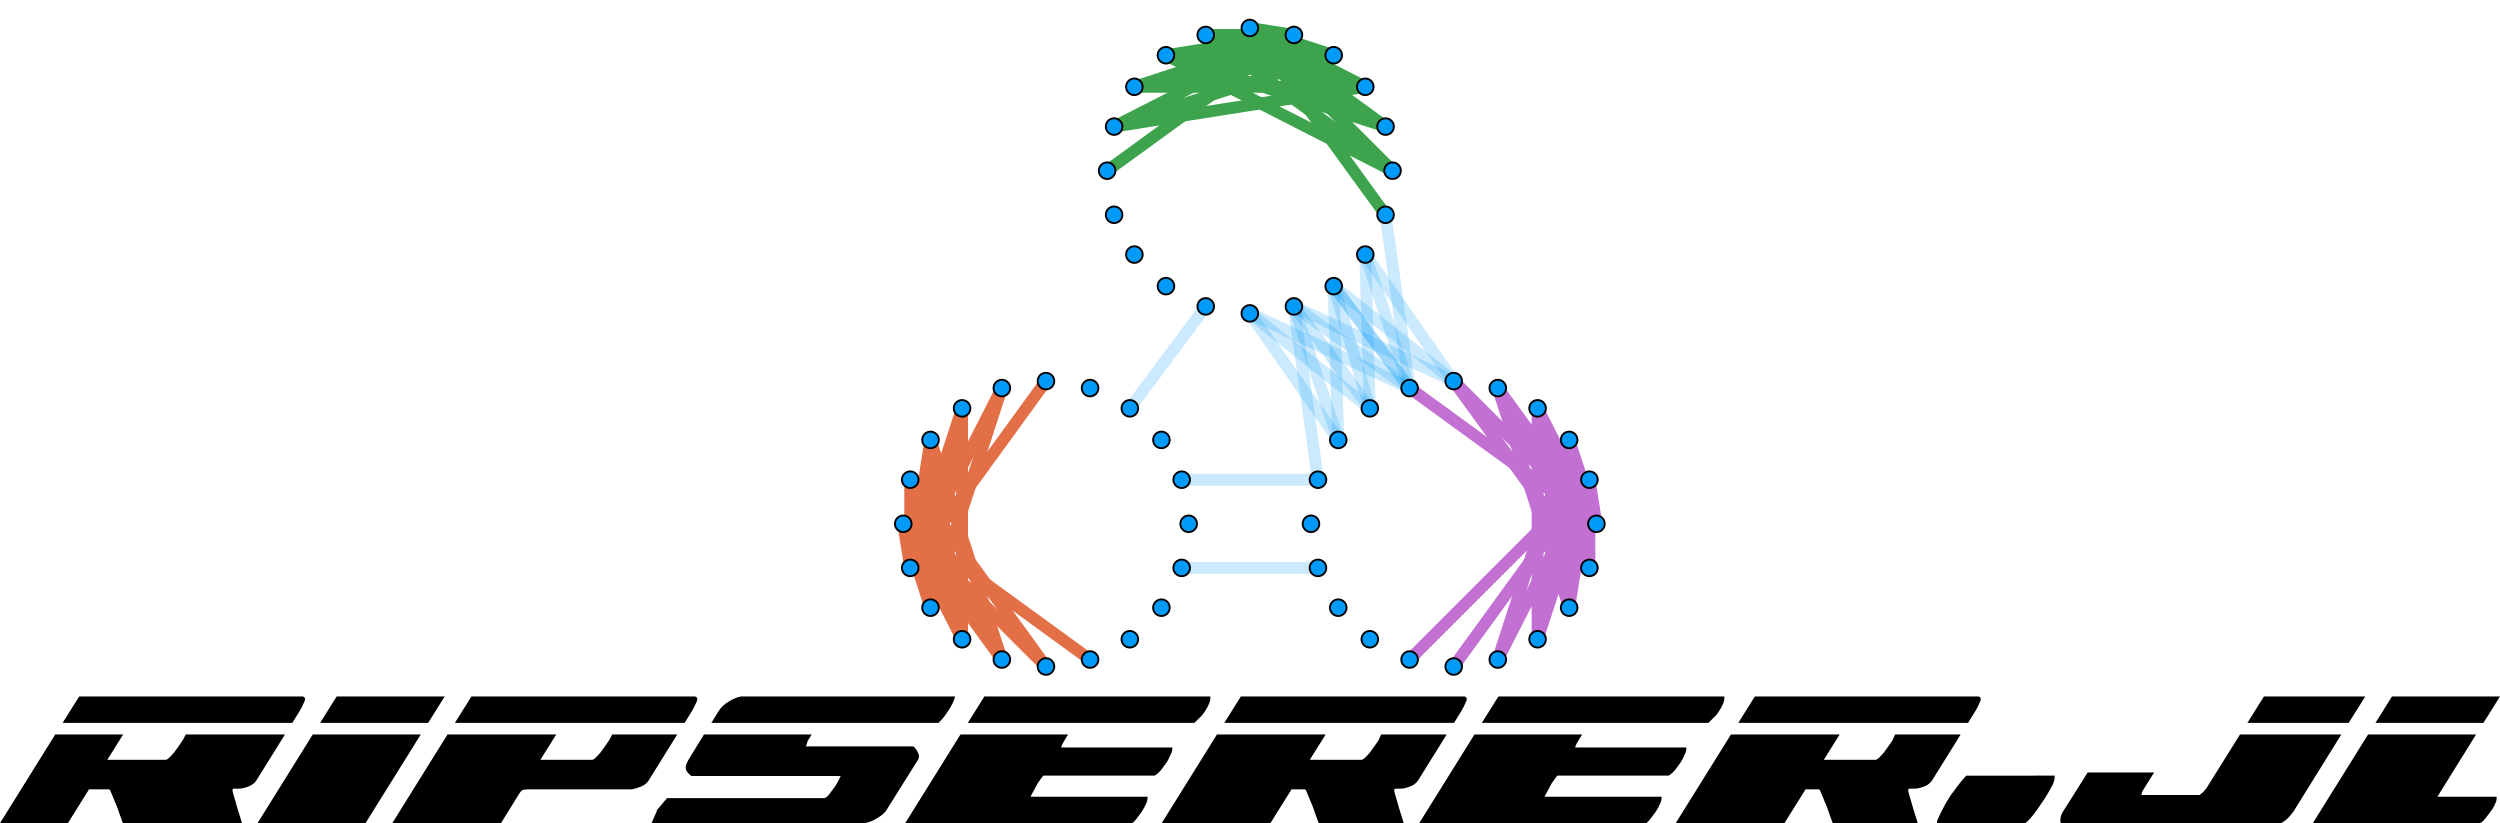 <?xml version="1.0" encoding="UTF-8" standalone="no"?>
<svg
   xmlns:dc="http://purl.org/dc/elements/1.1/"
   xmlns:cc="http://creativecommons.org/ns#"
   xmlns:rdf="http://www.w3.org/1999/02/22-rdf-syntax-ns#"
   xmlns:svg="http://www.w3.org/2000/svg"
   xmlns="http://www.w3.org/2000/svg"
   xmlns:xlink="http://www.w3.org/1999/xlink"
   width="360.984mm"
   height="118.854mm"
   viewBox="0 0 360.984 118.854"
   version="1.1"
   id="svg8">
  <defs
     id="defs2">
    <linearGradient
       id="linearGradient5835">
      <stop
         style="stop-color:#ff0000;stop-opacity:1;"
         offset="0"
         id="stop5837" />
      <stop
         style="stop-color:#ff0000;stop-opacity:0;"
         offset="1"
         id="stop5839" />
    </linearGradient>
    <linearGradient
       xlink:href="#linearGradient5835"
       id="linearGradient5841"
       x1="-221.821"
       y1="1756.084"
       x2="258.179"
       y2="1756.084"
       gradientUnits="userSpaceOnUse" />
    <clipPath
       id="clip970">
      <rect
         x="0"
         y="0"
         width="2400"
         height="1600"
         id="rect286899" />
    </clipPath>
    <clipPath
       id="clip971">
      <rect
         x="480"
         y="0"
         width="1681"
         height="1600"
         id="rect286906" />
    </clipPath>
    <clipPath
       id="clip972">
      <rect
         x="510"
         y="47"
         width="1443"
         height="1443"
         id="rect286913" />
    </clipPath>
    <clipPath
       id="clip540">
      <rect
         x="0"
         y="0"
         width="2400"
         height="1600"
         id="rect5111" />
    </clipPath>
    <clipPath
       id="clip541">
      <rect
         x="480"
         y="0"
         width="1681"
         height="1600"
         id="rect5118" />
    </clipPath>
    <clipPath
       id="clip542">
      <rect
         x="510"
         y="47"
         width="1443"
         height="1443"
         id="rect5125" />
    </clipPath>
    <clipPath
       id="clip540-3">
      <rect
         x="0"
         y="0"
         width="2400"
         height="1600"
         id="rect5919" />
    </clipPath>
    <clipPath
       id="clip541-6">
      <rect
         x="480"
         y="0"
         width="1681"
         height="1600"
         id="rect5926" />
    </clipPath>
    <clipPath
       id="clip542-7">
      <rect
         x="510"
         y="47"
         width="1443"
         height="1443"
         id="rect5933" />
    </clipPath>
    <clipPath
       id="clip570">
      <rect
         x="0"
         y="0"
         width="2400"
         height="1600"
         id="rect6727" />
    </clipPath>
    <clipPath
       id="clip571">
      <rect
         x="480"
         y="0"
         width="1681"
         height="1600"
         id="rect6734" />
    </clipPath>
    <clipPath
       id="clip572">
      <rect
         x="510"
         y="47"
         width="1443"
         height="1443"
         id="rect6741" />
    </clipPath>
    <clipPath
       id="clip600">
      <rect
         x="0"
         y="0"
         width="2400"
         height="1600"
         id="rect1929" />
    </clipPath>
    <clipPath
       id="clip601">
      <rect
         x="480"
         y="0"
         width="1681"
         height="1600"
         id="rect1936" />
    </clipPath>
    <clipPath
       id="clip602">
      <rect
         x="510"
         y="47"
         width="1443"
         height="1443"
         id="rect1943" />
    </clipPath>
  </defs>
  <g
     id="layer1"
     transform="translate(41.497,94.776)">
    <g
       aria-label="Ripserer.jl"
       id="text843"
       style="font-style:normal;font-variant:normal;font-weight:normal;font-stretch:normal;font-size:50.8px;line-height:1.25;font-family:'Dassault Laser Italic';-inkscape-font-specification:'Dassault Laser Italic, Normal';font-variant-ligatures:normal;font-variant-caps:normal;font-variant-numeric:normal;font-variant-east-asian:normal;letter-spacing:0px;word-spacing:0px;stroke-width:0.265">
      <path
         d="m -26.003,14.934 h 8.433 c 0.102,0 0.305,-0.102 0.508,-0.305 0.203,-0.203 0.457,-0.457 0.711,-0.762 0.203,-0.305 0.457,-0.61 0.66,-0.914 0.203,-0.305 0.406,-0.61 0.559,-0.813 0.152,-0.254 0.305,-0.559 0.457,-0.864 h 14.326 l -4.013,6.452 c -0.203,0.356 -0.457,0.61 -0.762,0.813 -0.305,0.203 -0.66,0.305 -0.965,0.406 -0.305,0.102 -0.61,0.152 -0.914,0.152 -0.305,0 -0.559,0 -0.762,0 l -0.152,0.102 v 0.203 c 0,0.152 0.152,0.61 0.356,1.321 0.203,0.711 0.508,1.829 1.016,3.353 H -23.717 c -0.102,-0.102 -0.152,-0.305 -0.254,-0.61 -0.102,-0.305 -0.254,-0.61 -0.356,-0.965 -0.102,-0.356 -0.254,-0.711 -0.406,-1.118 -0.152,-0.356 -0.305,-0.66 -0.406,-0.965 -0.203,-0.508 -0.356,-0.813 -0.406,-0.965 -0.051,-0.152 -0.152,-0.254 -0.254,-0.254 h -2.845 l -3.048,4.877 h -9.804 l 7.976,-12.802 h 9.804 z M 1.785,7.872 0.718,9.6 H -32.455 l 2.388,-3.81 H 2.242 c 0.305,0.102 0.406,0.356 0.203,0.762 -0.203,0.457 -0.406,0.914 -0.66,1.321 z"
         style="font-style:normal;font-variant:normal;font-weight:normal;font-stretch:normal;font-size:50.8px;font-family:'Dassault Laser Italic';-inkscape-font-specification:'Dassault Laser Italic, Normal';font-variant-ligatures:normal;font-variant-caps:normal;font-variant-numeric:normal;font-variant-east-asian:normal;stroke-width:0.265"
         id="path9286" />
      <path
         d="m -4.312,24.078 7.976,-12.802 h 15.596 l -7.976,12.802 z M 22.714,5.79 l -2.388,3.81 h -15.596 l 2.388,-3.81 z"
         style="font-style:normal;font-variant:normal;font-weight:normal;font-stretch:normal;font-size:50.8px;font-family:'Dassault Laser Italic';-inkscape-font-specification:'Dassault Laser Italic, Normal';font-variant-ligatures:normal;font-variant-caps:normal;font-variant-numeric:normal;font-variant-east-asian:normal;stroke-width:0.265"
         id="path9288" />
      <path
         d="m 36.532,14.934 h 7.468 c 0.102,0 0.305,-0.102 0.508,-0.305 0.203,-0.203 0.457,-0.457 0.711,-0.762 0.203,-0.305 0.457,-0.61 0.66,-0.914 0.203,-0.305 0.406,-0.61 0.559,-0.813 0.152,-0.254 0.305,-0.559 0.457,-0.864 h 9.398 l -4.013,6.452 c -0.203,0.406 -0.508,0.66 -0.813,0.864 -0.305,0.203 -0.66,0.305 -0.965,0.406 -0.305,0.102 -0.61,0.203 -0.914,0.203 -0.305,0 -0.559,0 -0.762,0 h -14.072 c -0.406,0 -0.66,0.051 -0.813,0.102 -0.152,0.102 -0.305,0.254 -0.457,0.508 l -2.642,4.267 h -15.697 l 7.976,-12.802 h 15.697 z m 21.895,-7.061 -1.067,1.727 h -33.172 l 2.388,-3.81 h 32.309 c 0.305,0.102 0.406,0.356 0.203,0.762 -0.203,0.457 -0.406,0.914 -0.66,1.321 z"
         style="font-style:normal;font-variant:normal;font-weight:normal;font-stretch:normal;font-size:50.8px;font-family:'Dassault Laser Italic';-inkscape-font-specification:'Dassault Laser Italic, Normal';font-variant-ligatures:normal;font-variant-caps:normal;font-variant-numeric:normal;font-variant-east-asian:normal;stroke-width:0.265"
         id="path9290" />
      <path
         d="m 75.14,12.19 -0.102,0.305 c -0.051,0.203 -0.102,0.356 -0.203,0.508 h 15.545 c 0.254,0.203 0.457,0.457 0.66,0.864 0.203,0.406 0.203,0.762 0.051,1.016 l -4.623,7.366 c -0.254,0.406 -0.711,0.762 -1.321,1.118 -0.61,0.406 -1.219,0.61 -1.778,0.711 h -30.785 c 0.508,-1.168 0.813,-1.829 0.813,-1.93 l 1.422,-1.676 h 22.657 c 0.203,0 0.457,-0.152 0.762,-0.559 0.305,-0.406 0.559,-0.762 0.864,-1.168 l 0.254,-0.406 c 0.152,-0.305 0.254,-0.508 0.356,-0.66 0.051,-0.152 0.102,-0.305 0.203,-0.406 h -21.59 c -0.559,-0.406 -0.813,-0.813 -0.813,-1.219 0,-0.406 0.254,-0.914 0.711,-1.626 l 1.93,-3.15 h 15.545 z m -13.919,-2.591 1.067,-1.727 c 0.305,-0.508 0.813,-0.965 1.473,-1.372 0.66,-0.406 1.219,-0.61 1.727,-0.711 h 30.937 c -0.203,0.711 -0.508,1.321 -0.914,1.93 -0.203,0.356 -0.457,0.66 -0.66,0.965 -0.254,0.305 -0.508,0.61 -0.813,0.914 z m -7.925,12.649 0.102,-0.102 z"
         style="font-style:normal;font-variant:normal;font-weight:normal;font-stretch:normal;font-size:50.8px;font-family:'Dassault Laser Italic';-inkscape-font-specification:'Dassault Laser Italic, Normal';font-variant-ligatures:normal;font-variant-caps:normal;font-variant-numeric:normal;font-variant-east-asian:normal;stroke-width:0.265"
         id="path9292" />
      <path
         d="M 121.926,24.078 H 89.211 l 7.976,-12.802 h 15.545 l -0.406,0.66 c -0.102,0.203 -0.254,0.406 -0.356,0.61 -0.102,0.203 -0.203,0.406 -0.254,0.61 h 16.053 c 0.051,0.203 0,0.559 -0.203,0.965 -0.203,0.406 -0.356,0.813 -0.559,1.118 -0.305,0.406 -0.559,0.762 -0.813,1.118 -0.305,0.356 -0.61,0.66 -0.965,0.864 h -16.053 c -0.051,0 -0.152,0.152 -0.305,0.356 l -0.508,0.711 -1.067,1.981 h 16.916 c 0,0.305 -0.051,0.66 -0.203,0.965 -0.152,0.356 -0.356,0.762 -0.66,1.219 -0.203,0.254 -0.457,0.61 -0.762,1.016 -0.305,0.406 -0.559,0.61 -0.66,0.61 z M 100.641,5.79 h 32.614 c 0.051,0.254 0,0.559 -0.102,0.864 -0.102,0.305 -0.254,0.61 -0.406,0.864 l -0.356,0.559 c -0.203,0.305 -0.406,0.559 -0.66,0.762 -0.254,0.254 -0.508,0.508 -0.762,0.762 H 98.253 Z"
         style="font-style:normal;font-variant:normal;font-weight:normal;font-stretch:normal;font-size:50.8px;font-family:'Dassault Laser Italic';-inkscape-font-specification:'Dassault Laser Italic, Normal';font-variant-ligatures:normal;font-variant-caps:normal;font-variant-numeric:normal;font-variant-east-asian:normal;stroke-width:0.265"
         id="path9294" />
      <path
         d="m 147.631,14.934 h 7.468 c 0.102,0 0.305,-0.102 0.508,-0.305 0.203,-0.203 0.457,-0.457 0.711,-0.762 0.203,-0.305 0.457,-0.61 0.66,-0.914 0.203,-0.305 0.406,-0.61 0.559,-0.813 0.102,-0.152 0.152,-0.305 0.203,-0.457 0.051,-0.102 0.102,-0.254 0.203,-0.406 h 9.449 l -4.013,6.452 c -0.203,0.356 -0.457,0.61 -0.762,0.813 -0.305,0.203 -0.66,0.305 -0.965,0.406 -0.305,0.102 -0.61,0.152 -0.914,0.152 -0.305,0 -0.559,0 -0.762,0 l -0.152,0.102 v 0.203 c 0,0.152 0.152,0.61 0.356,1.321 0.203,0.711 0.508,1.829 1.016,3.353 h -12.243 c -0.102,-0.102 -0.152,-0.305 -0.254,-0.61 -0.102,-0.305 -0.254,-0.61 -0.356,-0.965 -0.102,-0.356 -0.254,-0.711 -0.406,-1.118 -0.152,-0.356 -0.305,-0.66 -0.406,-0.965 -0.203,-0.508 -0.356,-0.813 -0.406,-0.965 -0.051,-0.152 -0.152,-0.254 -0.254,-0.254 h -1.88 l -3.048,4.877 h -15.697 l 7.976,-12.802 h 15.697 z m 21.895,-7.061 -1.067,1.727 h -33.172 l 2.388,-3.81 h 32.309 c 0.305,0.102 0.406,0.356 0.203,0.762 -0.203,0.457 -0.406,0.914 -0.66,1.321 z"
         style="font-style:normal;font-variant:normal;font-weight:normal;font-stretch:normal;font-size:50.8px;font-family:'Dassault Laser Italic';-inkscape-font-specification:'Dassault Laser Italic, Normal';font-variant-ligatures:normal;font-variant-caps:normal;font-variant-numeric:normal;font-variant-east-asian:normal;stroke-width:0.265"
         id="path9296" />
      <path
         d="m 196.145,24.078 h -32.715 l 7.976,-12.802 h 15.545 l -0.406,0.66 c -0.102,0.203 -0.254,0.406 -0.356,0.61 -0.102,0.203 -0.203,0.406 -0.254,0.61 h 16.053 c 0.051,0.203 0,0.559 -0.203,0.965 -0.203,0.406 -0.356,0.813 -0.559,1.118 -0.305,0.406 -0.559,0.762 -0.813,1.118 -0.305,0.356 -0.61,0.66 -0.965,0.864 h -16.053 c -0.051,0 -0.152,0.152 -0.305,0.356 l -0.508,0.711 -1.067,1.981 h 16.916 c 0,0.305 -0.051,0.66 -0.203,0.965 -0.152,0.356 -0.356,0.762 -0.66,1.219 -0.203,0.254 -0.457,0.61 -0.762,1.016 -0.305,0.406 -0.559,0.61 -0.66,0.61 z M 174.86,5.79 h 32.614 c 0.051,0.254 0,0.559 -0.102,0.864 -0.102,0.305 -0.254,0.61 -0.406,0.864 l -0.356,0.559 c -0.203,0.305 -0.406,0.559 -0.66,0.762 -0.254,0.254 -0.508,0.508 -0.762,0.762 h -32.715 z"
         style="font-style:normal;font-variant:normal;font-weight:normal;font-stretch:normal;font-size:50.8px;font-family:'Dassault Laser Italic';-inkscape-font-specification:'Dassault Laser Italic, Normal';font-variant-ligatures:normal;font-variant-caps:normal;font-variant-numeric:normal;font-variant-east-asian:normal;stroke-width:0.265"
         id="path9298" />
      <path
         d="m 221.85,14.934 h 7.468 c 0.102,0 0.305,-0.102 0.508,-0.305 0.203,-0.203 0.457,-0.457 0.711,-0.762 0.203,-0.305 0.457,-0.61 0.66,-0.914 0.203,-0.305 0.406,-0.61 0.559,-0.813 0.102,-0.152 0.152,-0.305 0.203,-0.457 0.051,-0.102 0.102,-0.254 0.203,-0.406 h 9.449 l -4.013,6.452 c -0.203,0.356 -0.457,0.61 -0.762,0.813 -0.305,0.203 -0.66,0.305 -0.965,0.406 -0.305,0.102 -0.61,0.152 -0.914,0.152 -0.305,0 -0.559,0 -0.762,0 l -0.152,0.102 v 0.203 c 0,0.152 0.152,0.61 0.356,1.321 0.203,0.711 0.508,1.829 1.016,3.353 h -12.243 c -0.102,-0.102 -0.152,-0.305 -0.254,-0.61 -0.102,-0.305 -0.254,-0.61 -0.356,-0.965 -0.102,-0.356 -0.254,-0.711 -0.406,-1.118 -0.152,-0.356 -0.305,-0.66 -0.406,-0.965 -0.203,-0.508 -0.356,-0.813 -0.406,-0.965 -0.051,-0.152 -0.152,-0.254 -0.254,-0.254 h -1.88 l -3.048,4.877 h -15.697 l 7.976,-12.802 h 15.697 z m 21.895,-7.061 -1.067,1.727 h -33.172 l 2.388,-3.81 h 32.309 c 0.305,0.102 0.406,0.356 0.203,0.762 -0.203,0.457 -0.406,0.914 -0.66,1.321 z"
         style="font-style:normal;font-variant:normal;font-weight:normal;font-stretch:normal;font-size:50.8px;font-family:'Dassault Laser Italic';-inkscape-font-specification:'Dassault Laser Italic, Normal';font-variant-ligatures:normal;font-variant-caps:normal;font-variant-numeric:normal;font-variant-east-asian:normal;stroke-width:0.265"
         id="path9300" />
      <path
         d="m 255.174,17.22 c 0.051,0.406 -0.051,0.864 -0.305,1.372 -0.305,0.559 -0.66,1.219 -1.118,1.93 -0.305,0.406 -0.559,0.864 -0.864,1.27 -0.305,0.406 -0.559,0.813 -0.813,1.118 -0.305,0.356 -0.559,0.66 -0.762,0.864 -0.203,0.203 -0.356,0.305 -0.457,0.305 h -12.649 c 0,-0.254 0,-0.406 0.051,-0.457 0.305,-0.711 0.61,-1.27 0.813,-1.676 0.203,-0.406 0.356,-0.711 0.559,-1.016 l 0.406,-0.66 c 0.102,-0.203 0.305,-0.457 0.559,-0.762 0.203,-0.305 0.457,-0.66 0.711,-0.965 0.203,-0.305 0.457,-0.559 0.66,-0.813 0.203,-0.254 0.356,-0.406 0.457,-0.508 z"
         style="font-style:normal;font-variant:normal;font-weight:normal;font-stretch:normal;font-size:50.8px;font-family:'Dassault Laser Italic';-inkscape-font-specification:'Dassault Laser Italic, Normal';font-variant-ligatures:normal;font-variant-caps:normal;font-variant-numeric:normal;font-variant-east-asian:normal;stroke-width:0.265"
         id="path9302" />
      <path
         d="m 289.667,22.401 c -0.254,0.356 -0.559,0.711 -0.864,1.016 -0.356,0.305 -0.66,0.559 -0.965,0.66 h -31.75 c -0.102,-0.152 -0.102,-0.406 -0.051,-0.711 0,-0.305 0.152,-0.66 0.457,-1.118 l 3.454,-5.486 h 9.601 l -1.219,1.93 c -0.254,0.406 -0.406,0.66 -0.457,0.762 -0.051,0.102 -0.102,0.254 -0.152,0.457 v 0.102 h 8.382 c 0.406,-0.254 0.864,-0.711 1.27,-1.422 l 4.572,-7.315 h 14.63 z m 10.363,-16.612 -2.388,3.81 h -14.63 l 2.388,-3.81 z"
         style="font-style:normal;font-variant:normal;font-weight:normal;font-stretch:normal;font-size:50.8px;font-family:'Dassault Laser Italic';-inkscape-font-specification:'Dassault Laser Italic, Normal';font-variant-ligatures:normal;font-variant-caps:normal;font-variant-numeric:normal;font-variant-east-asian:normal;stroke-width:0.265"
         id="path9304" />
      <path
         d="m 316.49,24.078 h -24.028 l 7.976,-12.802 h 15.596 l -5.588,8.992 h 8.534 c 0.102,0.406 -0.102,0.965 -0.559,1.727 -0.305,0.406 -0.61,0.864 -1.016,1.372 -0.406,0.508 -0.711,0.711 -0.914,0.711 z m 2.997,-18.288 -2.388,3.81 h -15.596 l 2.388,-3.81 z"
         style="font-style:normal;font-variant:normal;font-weight:normal;font-stretch:normal;font-size:50.8px;font-family:'Dassault Laser Italic';-inkscape-font-specification:'Dassault Laser Italic, Normal';font-variant-ligatures:normal;font-variant-caps:normal;font-variant-numeric:normal;font-variant-east-asian:normal;stroke-width:0.265"
         id="path9306" />
    </g>
    <g
       id="g298716"
       transform="matrix(0.066,0,0,0.066,121.021,-101.341)">
      <g
         id="g6390"
         transform="matrix(1.32,0,0,1.32,-1318.147,-241.518)">
        <g
           id="g7198"
           transform="matrix(0.984,0,0,0.984,21.859,-49.794)">
          <polyline
             clip-path="url(#clip572)"
             style="fill:none;stroke:#e26f46;stroke-width:20;stroke-opacity:1"
             points="   647.869,1111.76 659.633,1186.04    "
             id="polyline6746"
             transform="translate(-29.634,83.641)" />
          <polyline
             clip-path="url(#clip572)"
             style="fill:none;stroke:#e26f46;stroke-width:20;stroke-opacity:1"
             points="   659.633,1037.48 659.633,1186.04    "
             id="polyline6748"
             transform="translate(-29.634,83.641)" />
          <polyline
             clip-path="url(#clip572)"
             style="fill:none;stroke:#e26f46;stroke-width:20;stroke-opacity:1"
             points="   647.869,1111.76 693.776,1253.05    "
             id="polyline6750"
             transform="translate(-29.634,83.641)" />
          <polyline
             clip-path="url(#clip572)"
             style="fill:none;stroke:#e26f46;stroke-width:20;stroke-opacity:1"
             points="   693.776,970.469 659.633,1186.04    "
             id="polyline6752"
             transform="translate(-29.634,83.641)" />
          <polyline
             clip-path="url(#clip572)"
             style="fill:none;stroke:#e26f46;stroke-width:20;stroke-opacity:1"
             points="   647.869,1111.76 746.954,1306.22    "
             id="polyline6754"
             transform="translate(-29.634,83.641)" />
          <polyline
             clip-path="url(#clip572)"
             style="fill:none;stroke:#e26f46;stroke-width:20;stroke-opacity:1"
             points="   659.633,1037.48 693.776,1253.05    "
             id="polyline6756"
             transform="translate(-29.634,83.641)" />
          <polyline
             clip-path="url(#clip572)"
             style="fill:none;stroke:#e26f46;stroke-width:20;stroke-opacity:1"
             points="   746.954,917.291 659.633,1186.04    "
             id="polyline6758"
             transform="translate(-29.634,83.641)" />
          <polyline
             clip-path="url(#clip572)"
             style="fill:none;stroke:#e26f46;stroke-width:20;stroke-opacity:1"
             points="   693.776,970.469 693.776,1253.05    "
             id="polyline6760"
             transform="translate(-29.634,83.641)" />
          <polyline
             clip-path="url(#clip572)"
             style="fill:none;stroke:#e26f46;stroke-width:20;stroke-opacity:1"
             points="   659.633,1037.48 746.954,1306.22    "
             id="polyline6762"
             transform="translate(-29.634,83.641)" />
          <polyline
             clip-path="url(#clip572)"
             style="fill:none;stroke:#e26f46;stroke-width:20;stroke-opacity:1"
             points="   647.869,1111.76 813.963,1340.37    "
             id="polyline6764"
             transform="translate(-29.634,83.641)" />
          <polyline
             clip-path="url(#clip572)"
             style="fill:none;stroke:#e26f46;stroke-width:20;stroke-opacity:1"
             points="   693.776,970.469 746.954,1306.22    "
             id="polyline6766"
             transform="translate(-29.634,83.641)" />
          <polyline
             clip-path="url(#clip572)"
             style="fill:none;stroke:#e26f46;stroke-width:20;stroke-opacity:1"
             points="   647.869,1111.76 888.243,1352.13    "
             id="polyline6768"
             transform="translate(-29.634,83.641)" />
          <polyline
             clip-path="url(#clip572)"
             style="fill:none;stroke:#e26f46;stroke-width:20;stroke-opacity:1"
             points="   813.963,883.148 659.633,1186.04    "
             id="polyline6770"
             transform="translate(-29.634,83.641)" />
          <polyline
             clip-path="url(#clip572)"
             style="fill:none;stroke:#e26f46;stroke-width:20;stroke-opacity:1"
             points="   746.954,917.291 693.776,1253.05    "
             id="polyline6772"
             transform="translate(-29.634,83.641)" />
          <polyline
             clip-path="url(#clip572)"
             style="fill:none;stroke:#e26f46;stroke-width:20;stroke-opacity:1"
             points="   659.633,1037.48 813.963,1340.37    "
             id="polyline6774"
             transform="translate(-29.634,83.641)" />
          <polyline
             clip-path="url(#clip572)"
             style="fill:none;stroke:#e26f46;stroke-width:20;stroke-opacity:1"
             points="   647.869,1111.76 962.522,1340.37    "
             id="polyline6776"
             transform="translate(-29.634,83.641)" />
          <polyline
             clip-path="url(#clip572)"
             style="fill:none;stroke:#e26f46;stroke-width:20;stroke-opacity:1"
             points="   813.963,883.148 693.776,1253.05    "
             id="polyline6778"
             transform="translate(-29.634,83.641)" />
          <polyline
             clip-path="url(#clip572)"
             style="fill:none;stroke:#e26f46;stroke-width:20;stroke-opacity:1"
             points="   746.954,917.291 746.954,1306.22    "
             id="polyline6780"
             transform="translate(-29.634,83.641)" />
          <polyline
             clip-path="url(#clip572)"
             style="fill:none;stroke:#e26f46;stroke-width:20;stroke-opacity:1"
             points="   693.776,970.469 813.963,1340.37    "
             id="polyline6782"
             transform="translate(-29.634,83.641)" />
          <polyline
             clip-path="url(#clip572)"
             style="fill:none;stroke:#e26f46;stroke-width:20;stroke-opacity:1"
             points="   659.633,1186.04 888.243,871.383    "
             id="polyline6784"
             transform="translate(-29.634,83.641)" />
          <polyline
             clip-path="url(#clip572)"
             style="fill:none;stroke:#e26f46;stroke-width:20;stroke-opacity:1"
             points="   659.633,1037.48 888.243,1352.13    "
             id="polyline6786"
             transform="translate(-29.634,83.641)" />
          <polyline
             clip-path="url(#clip572)"
             style="fill:none;stroke:#c271d2;stroke-width:20;stroke-opacity:1"
             points="   1815.4,1111.76 1803.63,1037.48    "
             id="polyline6788"
             transform="translate(-29.634,83.641)" />
          <polyline
             clip-path="url(#clip572)"
             style="fill:none;stroke:#c271d2;stroke-width:20;stroke-opacity:1"
             points="   1803.63,1186.04 1803.63,1037.48    "
             id="polyline6790"
             transform="translate(-29.634,83.641)" />
          <polyline
             clip-path="url(#clip572)"
             style="fill:none;stroke:#c271d2;stroke-width:20;stroke-opacity:1"
             points="   1815.4,1111.76 1769.49,970.469    "
             id="polyline6792"
             transform="translate(-29.634,83.641)" />
          <polyline
             clip-path="url(#clip572)"
             style="fill:none;stroke:#c271d2;stroke-width:20;stroke-opacity:1"
             points="   1769.49,1253.05 1803.63,1037.48    "
             id="polyline6794"
             transform="translate(-29.634,83.641)" />
          <polyline
             clip-path="url(#clip572)"
             style="fill:none;stroke:#c271d2;stroke-width:20;stroke-opacity:1"
             points="   1815.4,1111.76 1716.31,917.291    "
             id="polyline6796"
             transform="translate(-29.634,83.641)" />
          <polyline
             clip-path="url(#clip572)"
             style="fill:none;stroke:#c271d2;stroke-width:20;stroke-opacity:1"
             points="   1803.63,1186.04 1769.49,970.469    "
             id="polyline6798"
             transform="translate(-29.634,83.641)" />
          <polyline
             clip-path="url(#clip572)"
             style="fill:none;stroke:#c271d2;stroke-width:20;stroke-opacity:1"
             points="   1716.31,1306.22 1803.63,1037.48    "
             id="polyline6800"
             transform="translate(-29.634,83.641)" />
          <polyline
             clip-path="url(#clip572)"
             style="fill:none;stroke:#c271d2;stroke-width:20;stroke-opacity:1"
             points="   1815.4,1111.76 1649.31,883.148    "
             id="polyline6802"
             transform="translate(-29.634,83.641)" />
          <polyline
             clip-path="url(#clip572)"
             style="fill:none;stroke:#c271d2;stroke-width:20;stroke-opacity:1"
             points="   1769.49,1253.05 1769.49,970.469    "
             id="polyline6804"
             transform="translate(-29.634,83.641)" />
          <polyline
             clip-path="url(#clip572)"
             style="fill:none;stroke:#c271d2;stroke-width:20;stroke-opacity:1"
             points="   1803.63,1186.04 1716.31,917.291    "
             id="polyline6806"
             transform="translate(-29.634,83.641)" />
          <polyline
             clip-path="url(#clip572)"
             style="fill:none;stroke:#c271d2;stroke-width:20;stroke-opacity:1"
             points="   1649.31,1340.37 1803.63,1037.48    "
             id="polyline6808"
             transform="translate(-29.634,83.641)" />
          <polyline
             clip-path="url(#clip572)"
             style="fill:none;stroke:#c271d2;stroke-width:20;stroke-opacity:1"
             points="   1769.49,1253.05 1716.31,917.291    "
             id="polyline6810"
             transform="translate(-29.634,83.641)" />
          <polyline
             clip-path="url(#clip572)"
             style="fill:none;stroke:#c271d2;stroke-width:20;stroke-opacity:1"
             points="   1815.4,1111.76 1575.03,871.383    "
             id="polyline6812"
             transform="translate(-29.634,83.641)" />
          <polyline
             clip-path="url(#clip572)"
             style="fill:none;stroke:#c271d2;stroke-width:20;stroke-opacity:1"
             points="   1716.31,1306.22 1769.49,970.469    "
             id="polyline6814"
             transform="translate(-29.634,83.641)" />
          <polyline
             clip-path="url(#clip572)"
             style="fill:none;stroke:#c271d2;stroke-width:20;stroke-opacity:1"
             points="   1803.63,1186.04 1649.31,883.148    "
             id="polyline6816"
             transform="translate(-29.634,83.641)" />
          <polyline
             clip-path="url(#clip572)"
             style="fill:none;stroke:#c271d2;stroke-width:20;stroke-opacity:1"
             points="   1500.75,883.148 1815.4,1111.76    "
             id="polyline6818"
             transform="translate(-29.634,83.641)" />
          <polyline
             clip-path="url(#clip572)"
             style="fill:none;stroke:#c271d2;stroke-width:20;stroke-opacity:1"
             points="   1575.03,1352.13 1803.63,1037.48    "
             id="polyline6820"
             transform="translate(-29.634,83.641)" />
          <polyline
             clip-path="url(#clip572)"
             style="fill:none;stroke:#c271d2;stroke-width:20;stroke-opacity:1"
             points="   1649.31,1340.37 1769.49,970.469    "
             id="polyline6822"
             transform="translate(-29.634,83.641)" />
          <polyline
             clip-path="url(#clip572)"
             style="fill:none;stroke:#c271d2;stroke-width:20;stroke-opacity:1"
             points="   1716.31,1306.22 1716.31,917.291    "
             id="polyline6824"
             transform="translate(-29.634,83.641)" />
          <polyline
             clip-path="url(#clip572)"
             style="fill:none;stroke:#c271d2;stroke-width:20;stroke-opacity:1"
             points="   1769.49,1253.05 1649.31,883.148    "
             id="polyline6826"
             transform="translate(-29.634,83.641)" />
          <polyline
             clip-path="url(#clip572)"
             style="fill:none;stroke:#c271d2;stroke-width:20;stroke-opacity:1"
             points="   1803.63,1186.04 1575.03,871.383    "
             id="polyline6828"
             transform="translate(-29.634,83.641)" />
          <polyline
             clip-path="url(#clip572)"
             style="fill:none;stroke:#c271d2;stroke-width:20;stroke-opacity:1"
             points="   1500.75,1340.37 1803.63,1037.48    "
             id="polyline6830"
             transform="translate(-29.634,83.641)" />
          <polyline
             clip-path="url(#clip572)"
             style="fill:none;stroke:#3da44d;stroke-width:20;stroke-opacity:1"
             points="   1305.91,288.377 1231.63,276.612    "
             id="polyline6832"
             transform="translate(-29.634,83.641)" />
          <polyline
             clip-path="url(#clip572)"
             style="fill:none;stroke:#3da44d;stroke-width:20;stroke-opacity:1"
             points="   1157.35,288.377 1305.91,288.377    "
             id="polyline6834"
             transform="translate(-29.634,83.641)" />
          <polyline
             clip-path="url(#clip572)"
             style="fill:none;stroke:#3da44d;stroke-width:20;stroke-opacity:1"
             points="   1372.92,322.519 1231.63,276.612    "
             id="polyline6836"
             transform="translate(-29.634,83.641)" />
          <polyline
             clip-path="url(#clip572)"
             style="fill:none;stroke:#3da44d;stroke-width:20;stroke-opacity:1"
             points="   1157.35,288.377 1372.92,322.519    "
             id="polyline6838"
             transform="translate(-29.634,83.641)" />
          <polyline
             clip-path="url(#clip572)"
             style="fill:none;stroke:#3da44d;stroke-width:20;stroke-opacity:1"
             points="   1090.35,322.519 1305.91,288.377    "
             id="polyline6840"
             transform="translate(-29.634,83.641)" />
          <polyline
             clip-path="url(#clip572)"
             style="fill:none;stroke:#3da44d;stroke-width:20;stroke-opacity:1"
             points="   1426.1,375.698 1231.63,276.612    "
             id="polyline6842"
             transform="translate(-29.634,83.641)" />
          <polyline
             clip-path="url(#clip572)"
             style="fill:none;stroke:#3da44d;stroke-width:20;stroke-opacity:1"
             points="   1090.35,322.519 1372.92,322.519    "
             id="polyline6844"
             transform="translate(-29.634,83.641)" />
          <polyline
             clip-path="url(#clip572)"
             style="fill:none;stroke:#3da44d;stroke-width:20;stroke-opacity:1"
             points="   1460.24,442.706 1231.63,276.612    "
             id="polyline6846"
             transform="translate(-29.634,83.641)" />
          <polyline
             clip-path="url(#clip572)"
             style="fill:none;stroke:#3da44d;stroke-width:20;stroke-opacity:1"
             points="   1157.35,288.377 1426.1,375.698    "
             id="polyline6848"
             transform="translate(-29.634,83.641)" />
          <polyline
             clip-path="url(#clip572)"
             style="fill:none;stroke:#3da44d;stroke-width:20;stroke-opacity:1"
             points="   1037.17,375.698 1305.91,288.377    "
             id="polyline6850"
             transform="translate(-29.634,83.641)" />
          <polyline
             clip-path="url(#clip572)"
             style="fill:none;stroke:#3da44d;stroke-width:20;stroke-opacity:1"
             points="   1157.35,288.377 1460.24,442.706    "
             id="polyline6852"
             transform="translate(-29.634,83.641)" />
          <polyline
             clip-path="url(#clip572)"
             style="fill:none;stroke:#3da44d;stroke-width:20;stroke-opacity:1"
             points="   1090.35,322.519 1426.1,375.698    "
             id="polyline6854"
             transform="translate(-29.634,83.641)" />
          <polyline
             clip-path="url(#clip572)"
             style="fill:none;stroke:#3da44d;stroke-width:20;stroke-opacity:1"
             points="   1003.02,442.706 1305.91,288.377    "
             id="polyline6856"
             transform="translate(-29.634,83.641)" />
          <polyline
             clip-path="url(#clip572)"
             style="fill:none;stroke:#3da44d;stroke-width:20;stroke-opacity:1"
             points="   1037.17,375.698 1372.92,322.519    "
             id="polyline6858"
             transform="translate(-29.634,83.641)" />
          <polyline
             clip-path="url(#clip572)"
             style="fill:none;stroke:#3da44d;stroke-width:20;stroke-opacity:1"
             points="   1472.01,516.986 1231.63,276.612    "
             id="polyline6860"
             transform="translate(-29.634,83.641)" />
          <polyline
             clip-path="url(#clip572)"
             style="fill:none;stroke:#3da44d;stroke-width:20;stroke-opacity:1"
             points="   1090.35,322.519 1460.24,442.706    "
             id="polyline6862"
             transform="translate(-29.634,83.641)" />
          <polyline
             clip-path="url(#clip572)"
             style="fill:none;stroke:#3da44d;stroke-width:20;stroke-opacity:1"
             points="   1003.02,442.706 1372.92,322.519    "
             id="polyline6864"
             transform="translate(-29.634,83.641)" />
          <polyline
             clip-path="url(#clip572)"
             style="fill:none;stroke:#3da44d;stroke-width:20;stroke-opacity:1"
             points="   991.26,516.986 1305.91,288.377    "
             id="polyline6866"
             transform="translate(-29.634,83.641)" />
          <polyline
             clip-path="url(#clip572)"
             style="fill:none;stroke:#3da44d;stroke-width:20;stroke-opacity:1"
             points="   1460.24,591.266 1231.63,276.612    "
             id="polyline6868"
             transform="translate(-29.634,83.641)" />
          <polyline
             clip-path="url(#clip572)"
             style="fill:none;stroke:#3da44d;stroke-width:20;stroke-opacity:1"
             points="   1157.35,288.377 1472.01,516.986    "
             id="polyline6870"
             transform="translate(-29.634,83.641)" />
          <polyline
             clip-path="url(#clip572)"
             style="fill:none;stroke:#3da44d;stroke-width:20;stroke-opacity:1"
             points="   1037.17,375.698 1426.1,375.698    "
             id="polyline6872"
             transform="translate(-29.634,83.641)" />
          <polyline
             clip-path="url(#clip572)"
             style="fill:none;stroke:#3da44d;stroke-width:20;stroke-opacity:1"
             points="   1090.35,322.519 1472.01,516.986    "
             id="polyline6874"
             transform="translate(-29.634,83.641)" />
          <polyline
             clip-path="url(#clip572)"
             style="fill:none;stroke:#3da44d;stroke-width:20;stroke-opacity:1"
             points="   1003.02,442.706 1426.1,375.698    "
             id="polyline6876"
             transform="translate(-29.634,83.641)" />
          <polyline
             clip-path="url(#clip572)"
             style="fill:none;stroke:#009af9;stroke-width:20;stroke-opacity:0.2"
             points="   1305.91,745.595 1433.74,917.291    "
             id="polyline6878"
             transform="translate(-29.634,83.641)" />
          <polyline
             clip-path="url(#clip572)"
             style="fill:none;stroke:#009af9;stroke-width:20;stroke-opacity:0.2"
             points="   1372.92,711.453 1500.75,883.148    "
             id="polyline6880"
             transform="translate(-29.634,83.641)" />
          <polyline
             clip-path="url(#clip572)"
             style="fill:none;stroke:#009af9;stroke-width:20;stroke-opacity:0.2"
             points="   1372.92,711.453 1433.74,917.291    "
             id="polyline6882"
             transform="translate(-29.634,83.641)" />
          <polyline
             clip-path="url(#clip572)"
             style="fill:none;stroke:#009af9;stroke-width:20;stroke-opacity:0.2"
             points="   1426.1,658.274 1500.75,883.148    "
             id="polyline6884"
             transform="translate(-29.634,83.641)" />
          <polyline
             clip-path="url(#clip572)"
             style="fill:none;stroke:#009af9;stroke-width:20;stroke-opacity:0.2"
             points="   1305.91,745.595 1380.56,970.469    "
             id="polyline6886"
             transform="translate(-29.634,83.641)" />
          <polyline
             clip-path="url(#clip572)"
             style="fill:none;stroke:#009af9;stroke-width:20;stroke-opacity:0.2"
             points="   1305.91,745.595 1500.75,883.148    "
             id="polyline6888"
             transform="translate(-29.634,83.641)" />
          <polyline
             clip-path="url(#clip572)"
             style="fill:none;stroke:#009af9;stroke-width:20;stroke-opacity:0.2"
             points="   1231.63,757.36 1433.74,917.291    "
             id="polyline6890"
             transform="translate(-29.634,83.641)" />
          <polyline
             clip-path="url(#clip572)"
             style="fill:none;stroke:#009af9;stroke-width:20;stroke-opacity:0.2"
             points="   1372.92,711.453 1575.03,871.383    "
             id="polyline6892"
             transform="translate(-29.634,83.641)" />
          <polyline
             clip-path="url(#clip572)"
             style="fill:none;stroke:#009af9;stroke-width:20;stroke-opacity:0.2"
             points="   1426.1,658.274 1433.74,917.291    "
             id="polyline6894"
             transform="translate(-29.634,83.641)" />
          <polyline
             clip-path="url(#clip572)"
             style="fill:none;stroke:#009af9;stroke-width:20;stroke-opacity:0.2"
             points="   1372.92,711.453 1380.56,970.469    "
             id="polyline6896"
             transform="translate(-29.634,83.641)" />
          <polyline
             clip-path="url(#clip572)"
             style="fill:none;stroke:#009af9;stroke-width:20;stroke-opacity:0.2"
             points="   1231.63,757.36 1380.56,970.469    "
             id="polyline6898"
             transform="translate(-29.634,83.641)" />
          <polyline
             clip-path="url(#clip572)"
             style="fill:none;stroke:#009af9;stroke-width:20;stroke-opacity:0.2"
             points="   1426.1,658.274 1575.03,871.383    "
             id="polyline6900"
             transform="translate(-29.634,83.641)" />
          <polyline
             clip-path="url(#clip572)"
             style="fill:none;stroke:#009af9;stroke-width:20;stroke-opacity:0.2"
             points="   1460.24,591.266 1500.75,883.148    "
             id="polyline6902"
             transform="translate(-29.634,83.641)" />
          <polyline
             clip-path="url(#clip572)"
             style="fill:none;stroke:#009af9;stroke-width:20;stroke-opacity:0.2"
             points="   1305.91,745.595 1346.42,1037.48    "
             id="polyline6904"
             transform="translate(-29.634,83.641)" />
          <polyline
             clip-path="url(#clip572)"
             style="fill:none;stroke:#009af9;stroke-width:20;stroke-opacity:0.2"
             points="   1231.63,757.36 1500.75,883.148    "
             id="polyline6906"
             transform="translate(-29.634,83.641)" />
          <polyline
             clip-path="url(#clip572)"
             style="fill:none;stroke:#009af9;stroke-width:20;stroke-opacity:0.2"
             points="   1305.91,745.595 1575.03,871.383    "
             id="polyline6908"
             transform="translate(-29.634,83.641)" />
          <polyline
             clip-path="url(#clip572)"
             style="fill:none;stroke:#009af9;stroke-width:20;stroke-opacity:0.2"
             points="   1346.42,1186.04 1116.85,1186.04    "
             id="polyline6910"
             transform="translate(-29.634,83.641)" />
          <polyline
             clip-path="url(#clip572)"
             style="fill:none;stroke:#009af9;stroke-width:20;stroke-opacity:0.2"
             points="   1346.42,1037.48 1116.85,1037.48    "
             id="polyline6912"
             transform="translate(-29.634,83.641)" />
          <polyline
             clip-path="url(#clip572)"
             style="fill:none;stroke:#009af9;stroke-width:20;stroke-opacity:0.2"
             points="   1372.92,711.453 1500.75,883.148    "
             id="polyline6914"
             transform="translate(-29.634,83.641)" />
          <polyline
             clip-path="url(#clip572)"
             style="fill:none;stroke:#009af9;stroke-width:20;stroke-opacity:0.2"
             points="   1157.35,745.595 1029.53,917.291    "
             id="polyline6916"
             transform="translate(-29.634,83.641)" />
          <circle
             clip-path="url(#clip572)"
             cx="888.243"
             cy="871.383"
             r="14"
             fill="#009af9"
             fill-rule="evenodd"
             fill-opacity="1"
             stroke="#000000"
             stroke-opacity="1"
             stroke-width="3.2"
             id="circle6918"
             transform="translate(-29.634,83.641)" />
          <circle
             clip-path="url(#clip572)"
             cx="962.522"
             cy="883.148"
             r="14"
             fill="#009af9"
             fill-rule="evenodd"
             fill-opacity="1"
             stroke="#000000"
             stroke-opacity="1"
             stroke-width="3.2"
             id="circle6920"
             transform="translate(-29.634,83.641)" />
          <circle
             clip-path="url(#clip572)"
             cx="1029.53"
             cy="917.291"
             r="14"
             fill="#009af9"
             fill-rule="evenodd"
             fill-opacity="1"
             stroke="#000000"
             stroke-opacity="1"
             stroke-width="3.2"
             id="circle6922"
             transform="translate(-29.634,83.641)" />
          <circle
             clip-path="url(#clip572)"
             cx="1082.71"
             cy="970.469"
             r="14"
             fill="#009af9"
             fill-rule="evenodd"
             fill-opacity="1"
             stroke="#000000"
             stroke-opacity="1"
             stroke-width="3.2"
             id="circle6924"
             transform="translate(-29.634,83.641)" />
          <circle
             clip-path="url(#clip572)"
             cx="1116.85"
             cy="1037.48"
             r="14"
             fill="#009af9"
             fill-rule="evenodd"
             fill-opacity="1"
             stroke="#000000"
             stroke-opacity="1"
             stroke-width="3.2"
             id="circle6926"
             transform="translate(-29.634,83.641)" />
          <circle
             clip-path="url(#clip572)"
             cx="1128.62"
             cy="1111.76"
             r="14"
             fill="#009af9"
             fill-rule="evenodd"
             fill-opacity="1"
             stroke="#000000"
             stroke-opacity="1"
             stroke-width="3.2"
             id="circle6928"
             transform="translate(-29.634,83.641)" />
          <circle
             clip-path="url(#clip572)"
             cx="1116.85"
             cy="1186.04"
             r="14"
             fill="#009af9"
             fill-rule="evenodd"
             fill-opacity="1"
             stroke="#000000"
             stroke-opacity="1"
             stroke-width="3.2"
             id="circle6930"
             transform="translate(-29.634,83.641)" />
          <circle
             clip-path="url(#clip572)"
             cx="1082.71"
             cy="1253.05"
             r="14"
             fill="#009af9"
             fill-rule="evenodd"
             fill-opacity="1"
             stroke="#000000"
             stroke-opacity="1"
             stroke-width="3.2"
             id="circle6932"
             transform="translate(-29.634,83.641)" />
          <circle
             clip-path="url(#clip572)"
             cx="1029.53"
             cy="1306.22"
             r="14"
             fill="#009af9"
             fill-rule="evenodd"
             fill-opacity="1"
             stroke="#000000"
             stroke-opacity="1"
             stroke-width="3.2"
             id="circle6934"
             transform="translate(-29.634,83.641)" />
          <circle
             clip-path="url(#clip572)"
             cx="962.522"
             cy="1340.37"
             r="14"
             fill="#009af9"
             fill-rule="evenodd"
             fill-opacity="1"
             stroke="#000000"
             stroke-opacity="1"
             stroke-width="3.2"
             id="circle6936"
             transform="translate(-29.634,83.641)" />
          <circle
             clip-path="url(#clip572)"
             cx="888.243"
             cy="1352.13"
             r="14"
             fill="#009af9"
             fill-rule="evenodd"
             fill-opacity="1"
             stroke="#000000"
             stroke-opacity="1"
             stroke-width="3.2"
             id="circle6938"
             transform="translate(-29.634,83.641)" />
          <circle
             clip-path="url(#clip572)"
             cx="813.963"
             cy="1340.37"
             r="14"
             fill="#009af9"
             fill-rule="evenodd"
             fill-opacity="1"
             stroke="#000000"
             stroke-opacity="1"
             stroke-width="3.2"
             id="circle6940"
             transform="translate(-29.634,83.641)" />
          <circle
             clip-path="url(#clip572)"
             cx="746.954"
             cy="1306.22"
             r="14"
             fill="#009af9"
             fill-rule="evenodd"
             fill-opacity="1"
             stroke="#000000"
             stroke-opacity="1"
             stroke-width="3.2"
             id="circle6942"
             transform="translate(-29.634,83.641)" />
          <circle
             clip-path="url(#clip572)"
             cx="693.776"
             cy="1253.05"
             r="14"
             fill="#009af9"
             fill-rule="evenodd"
             fill-opacity="1"
             stroke="#000000"
             stroke-opacity="1"
             stroke-width="3.2"
             id="circle6944"
             transform="translate(-29.634,83.641)" />
          <circle
             clip-path="url(#clip572)"
             cx="659.633"
             cy="1186.04"
             r="14"
             fill="#009af9"
             fill-rule="evenodd"
             fill-opacity="1"
             stroke="#000000"
             stroke-opacity="1"
             stroke-width="3.2"
             id="circle6946"
             transform="translate(-29.634,83.641)" />
          <circle
             clip-path="url(#clip572)"
             cx="647.869"
             cy="1111.76"
             r="14"
             fill="#009af9"
             fill-rule="evenodd"
             fill-opacity="1"
             stroke="#000000"
             stroke-opacity="1"
             stroke-width="3.2"
             id="circle6948"
             transform="translate(-29.634,83.641)" />
          <circle
             clip-path="url(#clip572)"
             cx="659.633"
             cy="1037.48"
             r="14"
             fill="#009af9"
             fill-rule="evenodd"
             fill-opacity="1"
             stroke="#000000"
             stroke-opacity="1"
             stroke-width="3.2"
             id="circle6950"
             transform="translate(-29.634,83.641)" />
          <circle
             clip-path="url(#clip572)"
             cx="693.776"
             cy="970.469"
             r="14"
             fill="#009af9"
             fill-rule="evenodd"
             fill-opacity="1"
             stroke="#000000"
             stroke-opacity="1"
             stroke-width="3.2"
             id="circle6952"
             transform="translate(-29.634,83.641)" />
          <circle
             clip-path="url(#clip572)"
             cx="746.954"
             cy="917.291"
             r="14"
             fill="#009af9"
             fill-rule="evenodd"
             fill-opacity="1"
             stroke="#000000"
             stroke-opacity="1"
             stroke-width="3.2"
             id="circle6954"
             transform="translate(-29.634,83.641)" />
          <circle
             clip-path="url(#clip572)"
             cx="813.963"
             cy="883.148"
             r="14"
             fill="#009af9"
             fill-rule="evenodd"
             fill-opacity="1"
             stroke="#000000"
             stroke-opacity="1"
             stroke-width="3.2"
             id="circle6956"
             transform="translate(-29.634,83.641)" />
          <circle
             clip-path="url(#clip572)"
             cx="1575.03"
             cy="871.383"
             r="14"
             fill="#009af9"
             fill-rule="evenodd"
             fill-opacity="1"
             stroke="#000000"
             stroke-opacity="1"
             stroke-width="3.2"
             id="circle6958"
             transform="translate(-29.634,83.641)" />
          <circle
             clip-path="url(#clip572)"
             cx="1649.31"
             cy="883.148"
             r="14"
             fill="#009af9"
             fill-rule="evenodd"
             fill-opacity="1"
             stroke="#000000"
             stroke-opacity="1"
             stroke-width="3.2"
             id="circle6960"
             transform="translate(-29.634,83.641)" />
          <circle
             clip-path="url(#clip572)"
             cx="1716.31"
             cy="917.291"
             r="14"
             fill="#009af9"
             fill-rule="evenodd"
             fill-opacity="1"
             stroke="#000000"
             stroke-opacity="1"
             stroke-width="3.2"
             id="circle6962"
             transform="translate(-29.634,83.641)" />
          <circle
             clip-path="url(#clip572)"
             cx="1769.49"
             cy="970.469"
             r="14"
             fill="#009af9"
             fill-rule="evenodd"
             fill-opacity="1"
             stroke="#000000"
             stroke-opacity="1"
             stroke-width="3.2"
             id="circle6964"
             transform="translate(-29.634,83.641)" />
          <circle
             clip-path="url(#clip572)"
             cx="1803.63"
             cy="1037.48"
             r="14"
             fill="#009af9"
             fill-rule="evenodd"
             fill-opacity="1"
             stroke="#000000"
             stroke-opacity="1"
             stroke-width="3.2"
             id="circle6966"
             transform="translate(-29.634,83.641)" />
          <circle
             clip-path="url(#clip572)"
             cx="1815.4"
             cy="1111.76"
             r="14"
             fill="#009af9"
             fill-rule="evenodd"
             fill-opacity="1"
             stroke="#000000"
             stroke-opacity="1"
             stroke-width="3.2"
             id="circle6968"
             transform="translate(-29.634,83.641)" />
          <circle
             clip-path="url(#clip572)"
             cx="1803.63"
             cy="1186.04"
             r="14"
             fill="#009af9"
             fill-rule="evenodd"
             fill-opacity="1"
             stroke="#000000"
             stroke-opacity="1"
             stroke-width="3.2"
             id="circle6970"
             transform="translate(-29.634,83.641)" />
          <circle
             clip-path="url(#clip572)"
             cx="1769.49"
             cy="1253.05"
             r="14"
             fill="#009af9"
             fill-rule="evenodd"
             fill-opacity="1"
             stroke="#000000"
             stroke-opacity="1"
             stroke-width="3.2"
             id="circle6972"
             transform="translate(-29.634,83.641)" />
          <circle
             clip-path="url(#clip572)"
             cx="1716.31"
             cy="1306.22"
             r="14"
             fill="#009af9"
             fill-rule="evenodd"
             fill-opacity="1"
             stroke="#000000"
             stroke-opacity="1"
             stroke-width="3.2"
             id="circle6974"
             transform="translate(-29.634,83.641)" />
          <circle
             clip-path="url(#clip572)"
             cx="1649.31"
             cy="1340.37"
             r="14"
             fill="#009af9"
             fill-rule="evenodd"
             fill-opacity="1"
             stroke="#000000"
             stroke-opacity="1"
             stroke-width="3.2"
             id="circle6976"
             transform="translate(-29.634,83.641)" />
          <circle
             clip-path="url(#clip572)"
             cx="1575.03"
             cy="1352.13"
             r="14"
             fill="#009af9"
             fill-rule="evenodd"
             fill-opacity="1"
             stroke="#000000"
             stroke-opacity="1"
             stroke-width="3.2"
             id="circle6978"
             transform="translate(-29.634,83.641)" />
          <circle
             clip-path="url(#clip572)"
             cx="1500.75"
             cy="1340.37"
             r="14"
             fill="#009af9"
             fill-rule="evenodd"
             fill-opacity="1"
             stroke="#000000"
             stroke-opacity="1"
             stroke-width="3.2"
             id="circle6980"
             transform="translate(-29.634,83.641)" />
          <circle
             clip-path="url(#clip572)"
             cx="1433.74"
             cy="1306.22"
             r="14"
             fill="#009af9"
             fill-rule="evenodd"
             fill-opacity="1"
             stroke="#000000"
             stroke-opacity="1"
             stroke-width="3.2"
             id="circle6982"
             transform="translate(-29.634,83.641)" />
          <circle
             clip-path="url(#clip572)"
             cx="1380.56"
             cy="1253.05"
             r="14"
             fill="#009af9"
             fill-rule="evenodd"
             fill-opacity="1"
             stroke="#000000"
             stroke-opacity="1"
             stroke-width="3.2"
             id="circle6984"
             transform="translate(-29.634,83.641)" />
          <circle
             clip-path="url(#clip572)"
             cx="1346.42"
             cy="1186.04"
             r="14"
             fill="#009af9"
             fill-rule="evenodd"
             fill-opacity="1"
             stroke="#000000"
             stroke-opacity="1"
             stroke-width="3.2"
             id="circle6986"
             transform="translate(-29.634,83.641)" />
          <circle
             clip-path="url(#clip572)"
             cx="1334.65"
             cy="1111.76"
             r="14"
             fill="#009af9"
             fill-rule="evenodd"
             fill-opacity="1"
             stroke="#000000"
             stroke-opacity="1"
             stroke-width="3.2"
             id="circle6988"
             transform="translate(-29.634,83.641)" />
          <circle
             clip-path="url(#clip572)"
             cx="1346.42"
             cy="1037.48"
             r="14"
             fill="#009af9"
             fill-rule="evenodd"
             fill-opacity="1"
             stroke="#000000"
             stroke-opacity="1"
             stroke-width="3.2"
             id="circle6990"
             transform="translate(-29.634,83.641)" />
          <circle
             clip-path="url(#clip572)"
             cx="1380.56"
             cy="970.469"
             r="14"
             fill="#009af9"
             fill-rule="evenodd"
             fill-opacity="1"
             stroke="#000000"
             stroke-opacity="1"
             stroke-width="3.2"
             id="circle6992"
             transform="translate(-29.634,83.641)" />
          <circle
             clip-path="url(#clip572)"
             cx="1433.74"
             cy="917.291"
             r="14"
             fill="#009af9"
             fill-rule="evenodd"
             fill-opacity="1"
             stroke="#000000"
             stroke-opacity="1"
             stroke-width="3.2"
             id="circle6994"
             transform="translate(-29.634,83.641)" />
          <circle
             clip-path="url(#clip572)"
             cx="1500.75"
             cy="883.148"
             r="14"
             fill="#009af9"
             fill-rule="evenodd"
             fill-opacity="1"
             stroke="#000000"
             stroke-opacity="1"
             stroke-width="3.2"
             id="circle6996"
             transform="translate(-29.634,83.641)" />
          <circle
             clip-path="url(#clip572)"
             cx="1231.63"
             cy="276.612"
             r="14"
             fill="#009af9"
             fill-rule="evenodd"
             fill-opacity="1"
             stroke="#000000"
             stroke-opacity="1"
             stroke-width="3.2"
             id="circle6998"
             transform="translate(-29.634,83.641)" />
          <circle
             clip-path="url(#clip572)"
             cx="1305.91"
             cy="288.377"
             r="14"
             fill="#009af9"
             fill-rule="evenodd"
             fill-opacity="1"
             stroke="#000000"
             stroke-opacity="1"
             stroke-width="3.2"
             id="circle7000"
             transform="translate(-29.634,83.641)" />
          <circle
             clip-path="url(#clip572)"
             cx="1372.92"
             cy="322.519"
             r="14"
             fill="#009af9"
             fill-rule="evenodd"
             fill-opacity="1"
             stroke="#000000"
             stroke-opacity="1"
             stroke-width="3.2"
             id="circle7002"
             transform="translate(-29.634,83.641)" />
          <circle
             clip-path="url(#clip572)"
             cx="1426.1"
             cy="375.698"
             r="14"
             fill="#009af9"
             fill-rule="evenodd"
             fill-opacity="1"
             stroke="#000000"
             stroke-opacity="1"
             stroke-width="3.2"
             id="circle7004"
             transform="translate(-29.634,83.641)" />
          <circle
             clip-path="url(#clip572)"
             cx="1460.24"
             cy="442.706"
             r="14"
             fill="#009af9"
             fill-rule="evenodd"
             fill-opacity="1"
             stroke="#000000"
             stroke-opacity="1"
             stroke-width="3.2"
             id="circle7006"
             transform="translate(-29.634,83.641)" />
          <circle
             clip-path="url(#clip572)"
             cx="1472.01"
             cy="516.986"
             r="14"
             fill="#009af9"
             fill-rule="evenodd"
             fill-opacity="1"
             stroke="#000000"
             stroke-opacity="1"
             stroke-width="3.2"
             id="circle7008"
             transform="translate(-29.634,83.641)" />
          <circle
             clip-path="url(#clip572)"
             cx="1460.24"
             cy="591.266"
             r="14"
             fill="#009af9"
             fill-rule="evenodd"
             fill-opacity="1"
             stroke="#000000"
             stroke-opacity="1"
             stroke-width="3.2"
             id="circle7010"
             transform="translate(-29.634,83.641)" />
          <circle
             clip-path="url(#clip572)"
             cx="1426.1"
             cy="658.274"
             r="14"
             fill="#009af9"
             fill-rule="evenodd"
             fill-opacity="1"
             stroke="#000000"
             stroke-opacity="1"
             stroke-width="3.2"
             id="circle7012"
             transform="translate(-29.634,83.641)" />
          <circle
             clip-path="url(#clip572)"
             cx="1372.92"
             cy="711.453"
             r="14"
             fill="#009af9"
             fill-rule="evenodd"
             fill-opacity="1"
             stroke="#000000"
             stroke-opacity="1"
             stroke-width="3.2"
             id="circle7014"
             transform="translate(-29.634,83.641)" />
          <circle
             clip-path="url(#clip572)"
             cx="1305.91"
             cy="745.595"
             r="14"
             fill="#009af9"
             fill-rule="evenodd"
             fill-opacity="1"
             stroke="#000000"
             stroke-opacity="1"
             stroke-width="3.2"
             id="circle7016"
             transform="translate(-29.634,83.641)" />
          <circle
             clip-path="url(#clip572)"
             cx="1231.63"
             cy="757.36"
             r="14"
             fill="#009af9"
             fill-rule="evenodd"
             fill-opacity="1"
             stroke="#000000"
             stroke-opacity="1"
             stroke-width="3.2"
             id="circle7018"
             transform="translate(-29.634,83.641)" />
          <circle
             clip-path="url(#clip572)"
             cx="1157.35"
             cy="745.595"
             r="14"
             fill="#009af9"
             fill-rule="evenodd"
             fill-opacity="1"
             stroke="#000000"
             stroke-opacity="1"
             stroke-width="3.2"
             id="circle7020"
             transform="translate(-29.634,83.641)" />
          <circle
             clip-path="url(#clip572)"
             cx="1090.35"
             cy="711.453"
             r="14"
             fill="#009af9"
             fill-rule="evenodd"
             fill-opacity="1"
             stroke="#000000"
             stroke-opacity="1"
             stroke-width="3.2"
             id="circle7022"
             transform="translate(-29.634,83.641)" />
          <circle
             clip-path="url(#clip572)"
             cx="1037.17"
             cy="658.274"
             r="14"
             fill="#009af9"
             fill-rule="evenodd"
             fill-opacity="1"
             stroke="#000000"
             stroke-opacity="1"
             stroke-width="3.2"
             id="circle7024"
             transform="translate(-29.634,83.641)" />
          <circle
             clip-path="url(#clip572)"
             cx="1003.02"
             cy="591.266"
             r="14"
             fill="#009af9"
             fill-rule="evenodd"
             fill-opacity="1"
             stroke="#000000"
             stroke-opacity="1"
             stroke-width="3.2"
             id="circle7026"
             transform="translate(-29.634,83.641)" />
          <circle
             clip-path="url(#clip572)"
             cx="991.26"
             cy="516.986"
             r="14"
             fill="#009af9"
             fill-rule="evenodd"
             fill-opacity="1"
             stroke="#000000"
             stroke-opacity="1"
             stroke-width="3.2"
             id="circle7028"
             transform="translate(-29.634,83.641)" />
          <circle
             clip-path="url(#clip572)"
             cx="1003.02"
             cy="442.706"
             r="14"
             fill="#009af9"
             fill-rule="evenodd"
             fill-opacity="1"
             stroke="#000000"
             stroke-opacity="1"
             stroke-width="3.2"
             id="circle7030"
             transform="translate(-29.634,83.641)" />
          <circle
             clip-path="url(#clip572)"
             cx="1037.17"
             cy="375.698"
             r="14"
             fill="#009af9"
             fill-rule="evenodd"
             fill-opacity="1"
             stroke="#000000"
             stroke-opacity="1"
             stroke-width="3.2"
             id="circle7032"
             transform="translate(-29.634,83.641)" />
          <circle
             clip-path="url(#clip572)"
             cx="1090.35"
             cy="322.519"
             r="14"
             fill="#009af9"
             fill-rule="evenodd"
             fill-opacity="1"
             stroke="#000000"
             stroke-opacity="1"
             stroke-width="3.2"
             id="circle7034"
             transform="translate(-29.634,83.641)" />
          <circle
             clip-path="url(#clip572)"
             cx="1157.35"
             cy="288.377"
             r="14"
             fill="#009af9"
             fill-rule="evenodd"
             fill-opacity="1"
             stroke="#000000"
             stroke-opacity="1"
             stroke-width="3.2"
             id="circle7036"
             transform="translate(-29.634,83.641)" />
        </g>
      </g>
    </g>
  </g>
</svg>
